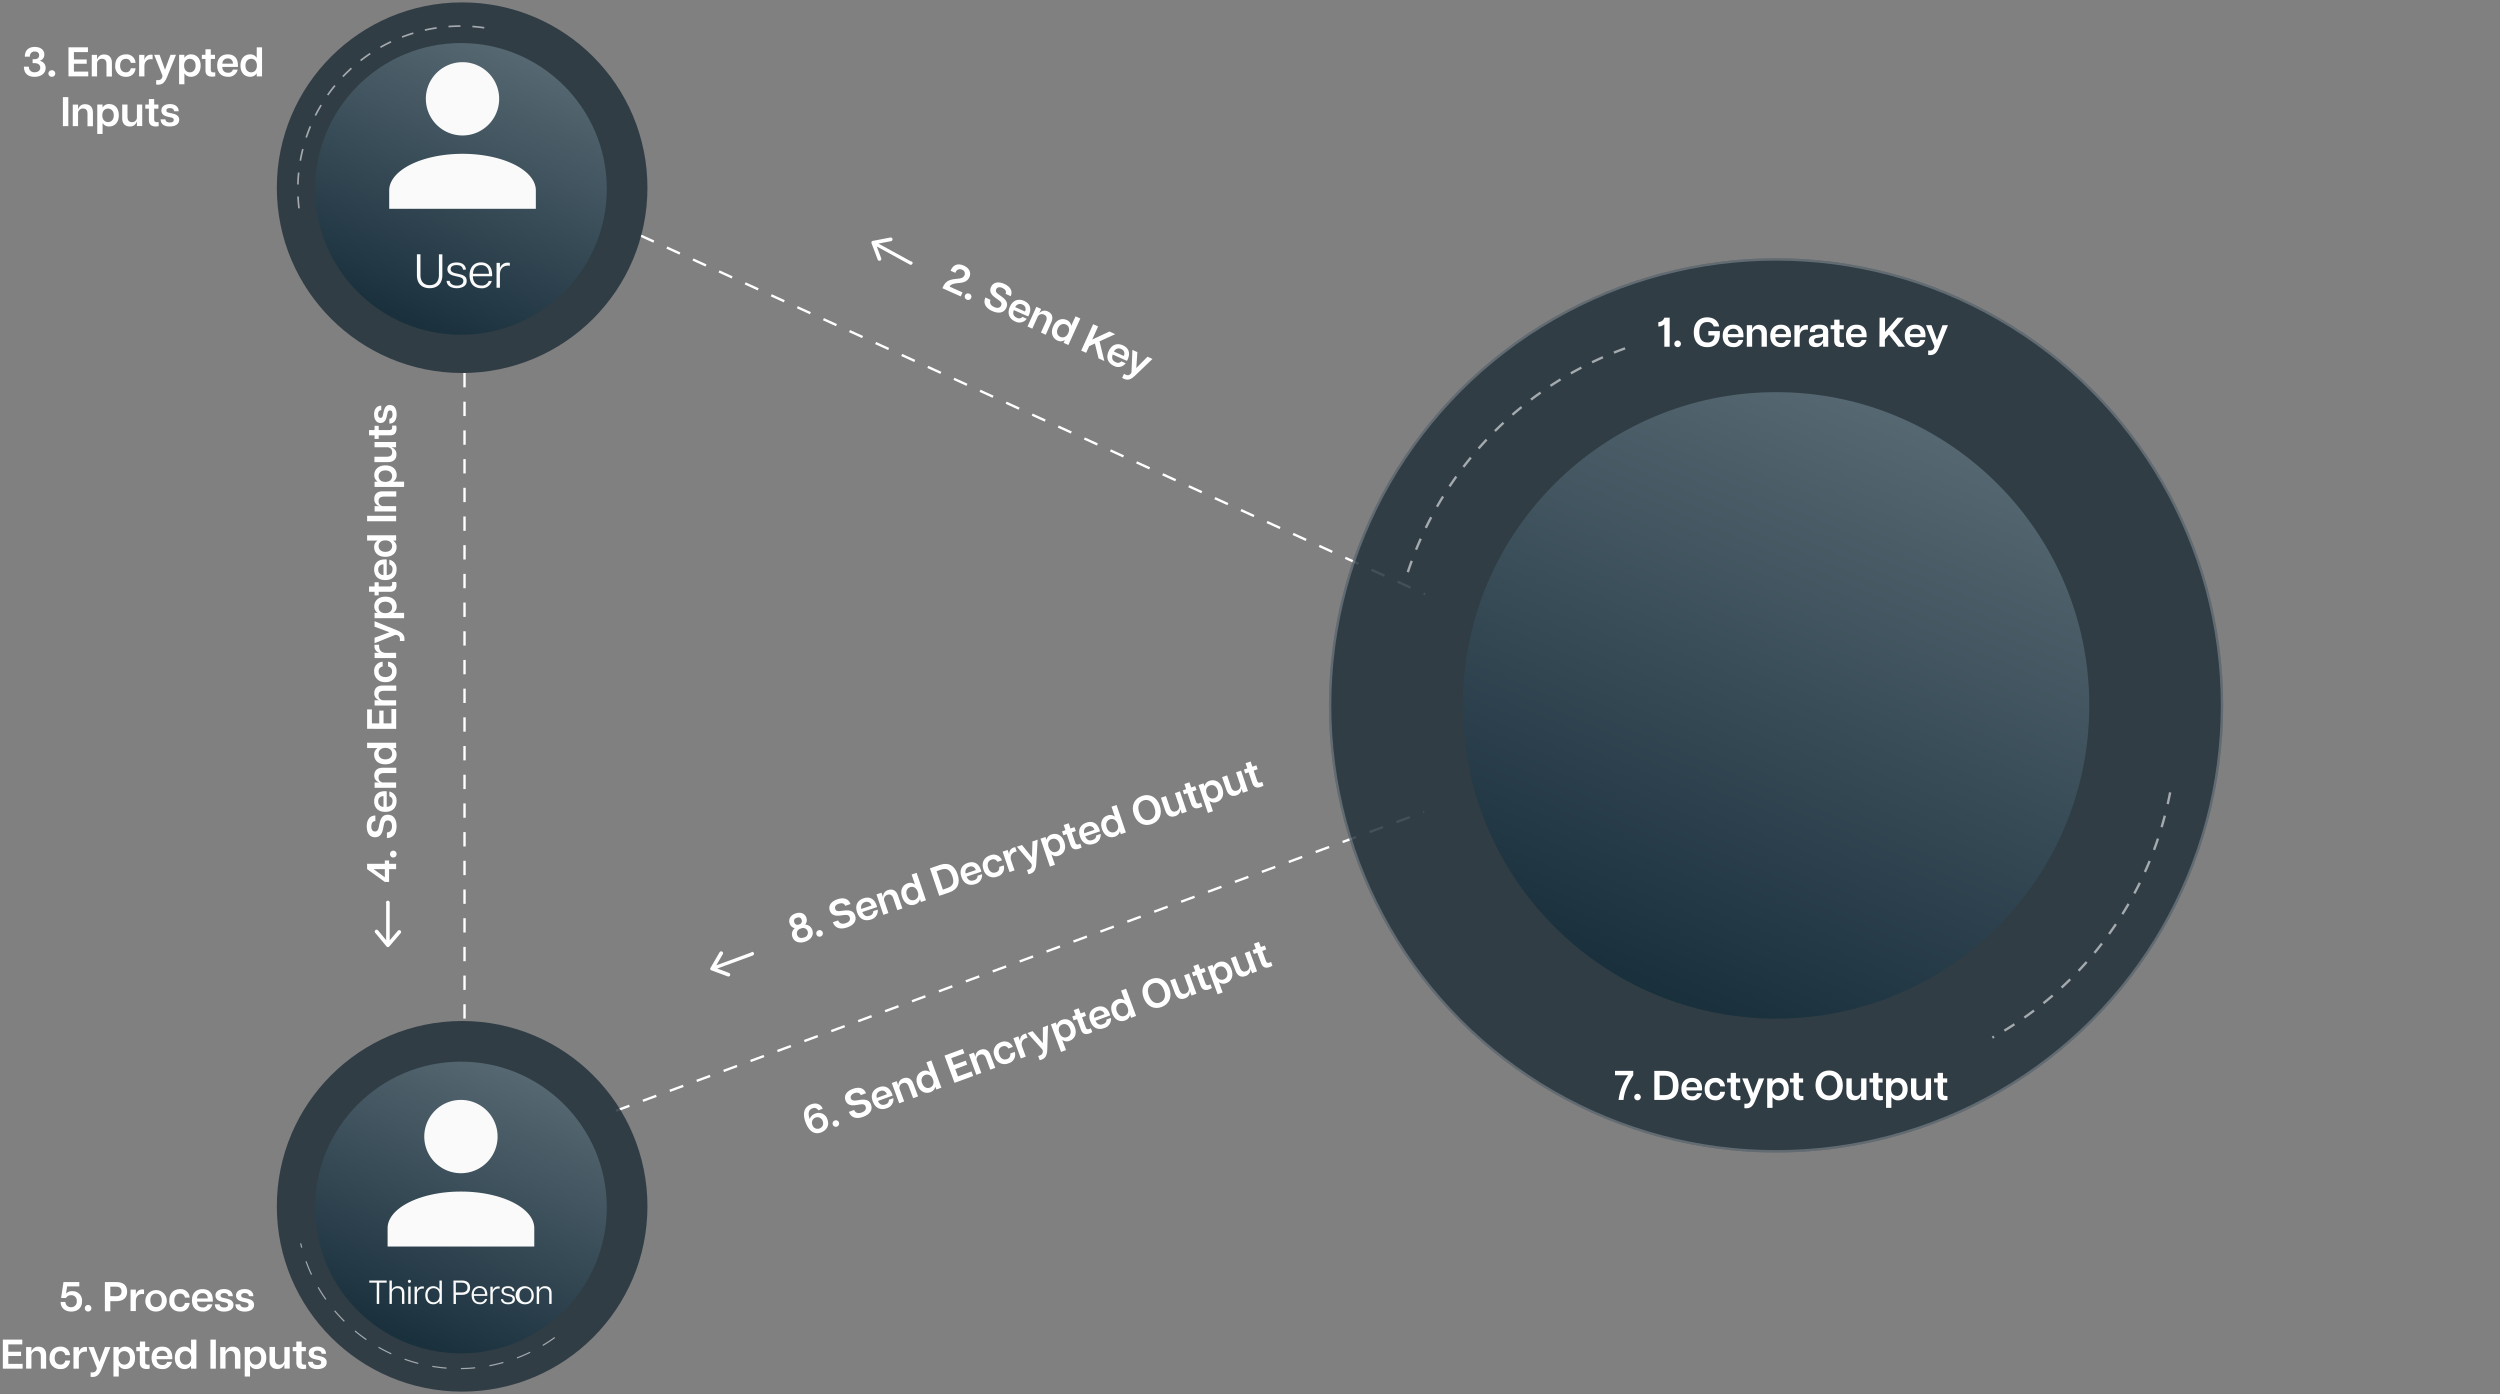 <svg id="Слой_1" data-name="Слой 1" xmlns="http://www.w3.org/2000/svg" xmlns:xlink="http://www.w3.org/1999/xlink" width="1045.54" height="583" viewBox="0 0 1045.54 583">
  <rect x="0" y="0" width="1045.54" height="583" fill="#808080" stroke="none"/>
  <defs>
    <linearGradient id="Безымянный_градиент" data-name="Безымянный градиент" x1="683.57" y1="148.36" x2="1055.43" y2="1031.84" gradientTransform="matrix(1, 0, 0, -1, 0, 584)" gradientUnits="userSpaceOnUse">
      <stop offset="0" stop-color="#142b38"/>
      <stop offset="1" stop-color="#f2f7f9"/>
    </linearGradient>
    <linearGradient id="Безымянный_градиент_3" data-name="Безымянный градиент 3" x1="165.21" y1="13.51" x2="338.36" y2="424.9" xlink:href="#Безымянный_градиент"/>
    <linearGradient id="Безымянный_градиент_2" data-name="Безымянный градиент 2" x1="165.21" y1="439.51" x2="338.36" y2="850.9" xlink:href="#Безымянный_градиент"/>
  </defs>
  <line id="lineMove3" x1="257.6" y1="464.53" x2="595.6" y2="339.53" fill="none" stroke="#fff" stroke-dasharray="6 6"/>
  <line id="lineMove2" x1="194.27" y1="156" x2="194.27" y2="430" fill="none" stroke="#fff" stroke-dasharray="6 6"/>
  <line id="lineMove1" x1="267.98" y1="98.55" x2="595.98" y2="248.54" fill="none" stroke="#fff" stroke-dasharray="6 6"/>
  <g id="step2">
    <g>
      <rect x="178.77" y="99.78" width="30.33" height="30.72" rx="15.17" fill="#22323b" fill-opacity="0.85"/>
      <rect x="179.27" y="100.28" width="29.33" height="29.72" rx="14.67" fill="none" stroke="#fff" stroke-opacity="0.24"/>
    </g>
    <path d="M193.93,123.5l-3.68-2a6.66,6.66,0,0,1-2.55-2.42,6.59,6.59,0,0,1-.93-3.38V108a1.23,1.23,0,0,1,.35-.85,1.21,1.21,0,0,1,.84-.35h11.95a1.21,1.21,0,0,1,.84.35,1.23,1.23,0,0,1,.35.85v7.76a6.59,6.59,0,0,1-.93,3.38,6.66,6.66,0,0,1-2.55,2.42ZM188,108v7.76a5.37,5.37,0,0,0,2.85,4.74l3.12,1.67,3.13-1.67a5.37,5.37,0,0,0,2.85-4.74V108Z" fill="#fafafa"/>
    <path d="M192.1,116,189.94,114l-1.17,1.12,3.33,3.19,6.67-6.38-1.18-1.13Z" fill="#fafafa"/>
  </g>
  <g id="step1">
    <g>
      <rect x="620" y="248.54" width="30.33" height="30.72" rx="15.17" fill="#22323b" fill-opacity="0.85"/>
      <rect x="620.5" y="249.04" width="29.33" height="29.72" rx="14.67" fill="none" stroke="#fff" stroke-opacity="0.24"/>
    </g>
    <path d="M635.17,272.26l-3.69-2a6.6,6.6,0,0,1-3.48-5.8v-7.76a1.21,1.21,0,0,1,1.2-1.2h11.94a1.21,1.21,0,0,1,1.19,1.2v7.76a6.56,6.56,0,0,1-3.47,5.8Zm-6-15.52v7.76a5.39,5.39,0,0,0,.76,2.77,5.32,5.32,0,0,0,2.08,2l3.13,1.67,3.12-1.67a5.37,5.37,0,0,0,2.85-4.74v-7.76Z" fill="#fafafa"/>
    <path d="M633.34,264.8l-2.16-2.06L630,263.86l3.34,3.2,6.66-6.39-1.17-1.13Z" fill="#fafafa"/>
  </g>
  <g id="step3">
    <g>
      <rect x="178.27" y="475.31" width="30.33" height="30.72" rx="15.17" fill="#22323b" fill-opacity="0.85"/>
      <rect x="178.77" y="475.81" width="29.33" height="29.72" rx="14.67" fill="none" stroke="#fff" stroke-opacity="0.24"/>
    </g>
    <path d="M193.44,499l-3.69-2a6.6,6.6,0,0,1-3.48-5.8V483.5a1.21,1.21,0,0,1,.35-.84,1.19,1.19,0,0,1,.85-.35h11.94a1.2,1.2,0,0,1,1.19,1.19v7.76a6.59,6.59,0,0,1-.93,3.38,6.52,6.52,0,0,1-2.55,2.42Zm-6-15.53v7.76a5.36,5.36,0,0,0,2.84,4.75l3.13,1.66,3.12-1.66a5.35,5.35,0,0,0,2.08-2,5.4,5.4,0,0,0,.77-2.77V483.5Z" fill="#fafafa"/>
    <path d="M191.6,491.57l-2.15-2.07-1.18,1.13,3.33,3.19,6.67-6.39-1.17-1.12Z" fill="#fafafa"/>
  </g>
  <g id="circle1">
    <g>
      <circle cx="742.77" cy="295" r="187" fill="#22323b" fill-opacity="0.85"/>
      <circle cx="742.77" cy="295" r="186.5" fill="none" stroke="#fff" stroke-opacity="0.24"/>
    </g>
    <g id="rotateLine2">
      <path d="M588.77,239.28A149.49,149.49,0,0,1,681.57,145" fill="none" stroke="#fff" stroke-opacity="0.56" stroke-dasharray="5 5"/>
      <circle cx="743.27" cy="295" r="186.5" fill="none"/>
    </g>
    <g id="rotateLine1">
      <path d="M907.59,331.38a149.47,149.47,0,0,1-74.36,102.56" fill="none" stroke="#fff" stroke-opacity="0.56" stroke-dasharray="5 5"/>
      <circle cx="743.27" cy="295" r="186.5" fill="none"/>
    </g>
    <circle cx="742.77" cy="295" r="131" fill="url(#Безымянный_градиент)"/>
  </g>
  <g id="circle3">
    <circle cx="193.27" cy="504.5" r="77.5" fill="#22323b" fill-opacity="0.85"/>
    <circle cx="192.77" cy="505" r="61" fill="url(#Безымянный_градиент_3)"/>
    <g id="rotateLine3">
      <path d="M232,559.38A68.1,68.1,0,0,1,125.74,520" fill="none" stroke="#fff" stroke-opacity="0.56" stroke-width="0.5" stroke-dasharray="6 6"/>
      <circle cx="193.27" cy="504.5" r="77.5" fill="none"/>
    </g>
    <path id="icon5" d="M192.77,460a15.33,15.33,0,1,1-10.84,4.49A15.29,15.29,0,0,1,192.77,460Zm0,38.33c16.94,0,30.67,6.87,30.67,15.34v7.66H162.1v-7.66C162.1,505.2,175.83,498.33,192.77,498.33Z" fill="#fafafa"/>
    <path d="M157.57,545.33v-8.89h-3.13v-.91h7.28v.91h-3.13v8.89Zm8.92-7.42c1.57,0,2.62.91,2.62,2.94v4.48h-1v-4.28c0-1.53-.66-2.28-2-2.28a2.1,2.1,0,0,0-2.23,2.28v4.28h-1v-9.8h1v3.88A2.59,2.59,0,0,1,166.49,537.91Zm4.74-1.38a.66.66,0,0,1-.65-.65.65.65,0,0,1,1.3,0A.66.66,0,0,1,171.23,536.53Zm-.5,8.8v-7.28h1v7.28Zm6-7.33a1.89,1.89,0,0,1,.55.07v.84a3,3,0,0,0-.52,0,2.29,2.29,0,0,0-2.38,2.55v3.92h-1v-7.28h1v1.61h0A2.27,2.27,0,0,1,176.71,538Zm7.06-2.47h1v9.8h-1V544.1a3,3,0,0,1-2.64,1.37c-1.76,0-3.29-1.26-3.29-3.78s1.53-3.78,3.29-3.78a3,3,0,0,1,2.64,1.37Zm-2.47,9.1c1.33,0,2.52-1,2.52-2.94s-1.19-2.94-2.52-2.94-2.5,1-2.5,2.94S180,544.63,181.3,544.63Zm8.32-9.1h3.53c2.23,0,3.42,1.11,3.42,3s-1.19,3-3.42,3h-2.49v3.83h-1Zm1,5h2.45c1.58,0,2.41-.71,2.41-2s-.83-2.09-2.41-2.09h-2.45Zm13.15.91a2.39,2.39,0,0,1,0,.51h-5.59c.07,1.79,1,2.7,2.52,2.7a2,2,0,0,0,2.1-1.35h.91a2.89,2.89,0,0,1-3.05,2.15c-2.08,0-3.44-1.31-3.44-3.77s1.48-3.81,3.37-3.81S203.81,539.17,203.81,541.48Zm-5.61-.22h4.66c0-1.64-.88-2.55-2.28-2.55A2.33,2.33,0,0,0,198.2,541.26ZM208.43,538a1.89,1.89,0,0,1,.55.07v.84a3,3,0,0,0-.52,0,2.29,2.29,0,0,0-2.38,2.55v3.92h-1v-7.28h1v1.61h0A2.27,2.27,0,0,1,208.43,538Zm4.07,7.47c-1.69,0-2.91-.74-3-2.15h.91c.13.95,1,1.37,2.09,1.37s1.89-.45,1.89-1.36c0-.71-.42-1-1.36-1.2l-1.37-.33c-1.28-.32-1.91-.93-1.91-1.9,0-1.24,1-2,2.68-2s2.64.72,2.74,2.12h-.84c-.17-.95-.83-1.33-1.89-1.33s-1.74.43-1.74,1.17c0,.58.4,1,1.29,1.18l1.36.31c1.36.33,2,.82,2,2a1.77,1.77,0,0,1-.84,1.62A3.81,3.81,0,0,1,212.5,545.47Zm7.25,0a3.79,3.79,0,1,1,3.47-3.78A3.45,3.45,0,0,1,219.75,545.47Zm0-.84c1.34,0,2.52-1,2.52-2.94s-1.18-2.94-2.52-2.94-2.52,1-2.52,2.94S218.38,544.63,219.75,544.63Zm8.32-6.72c1.57,0,2.62.91,2.62,2.94v4.48h-1v-4.28c0-1.53-.65-2.28-2-2.28a2.1,2.1,0,0,0-2.22,2.28v4.28h-1v-7.28h1v1.36A2.59,2.59,0,0,1,228.07,537.91Z" fill="#fafafa"/>
  </g>
  <g id="circle2">
    <circle cx="193.27" cy="78.5" r="77.5" fill="#22323b" fill-opacity="0.85"/>
    <circle cx="192.77" cy="79" r="61" fill="url(#Безымянный_градиент_2)"/>
    <path id="icon4" d="M193.44,26a15.33,15.33,0,1,1-10.85,4.49A15.37,15.37,0,0,1,193.44,26Zm0,38.33c16.94,0,30.66,6.86,30.66,15.34v7.66H162.77V79.67C162.77,71.19,176.49,64.33,193.44,64.33Z" fill="#fafafa"/>
    <path d="M179.7,120.53c-3.34,0-5.34-2-5.34-5.48v-8.72h1.48V115c0,2.72,1.4,4.26,3.86,4.26s3.86-1.54,3.86-4.26v-8.64H185v8.72C185,118.51,183,120.53,179.7,120.53Zm11.33,0c-2.42,0-4.16-1.06-4.26-3.08h1.3c.18,1.36,1.44,2,3,2s2.7-.64,2.7-1.94c0-1-.6-1.38-1.94-1.72l-2-.46c-1.82-.46-2.72-1.34-2.72-2.72,0-1.78,1.5-2.84,3.82-2.84s3.78,1,3.92,3h-1.2c-.24-1.36-1.18-1.9-2.7-1.9s-2.48.62-2.48,1.68c0,.82.56,1.36,1.84,1.68l1.94.44c1.94.48,2.92,1.18,2.92,2.8a2.53,2.53,0,0,1-1.2,2.32A5.47,5.47,0,0,1,191,120.53Zm14.79-5.7a3.45,3.45,0,0,1-.06.72h-8c.1,2.56,1.36,3.86,3.6,3.86a2.85,2.85,0,0,0,3-1.92h1.3a4.14,4.14,0,0,1-4.36,3.06c-3,0-4.92-1.86-4.92-5.38,0-3.68,2.12-5.44,4.82-5.44S205.82,111.53,205.82,114.83Zm-8-.32h6.66c0-2.34-1.26-3.64-3.26-3.64S197.9,112.13,197.8,114.51Zm14.62-4.66a2.54,2.54,0,0,1,.78.1v1.2a4.44,4.44,0,0,0-.74-.06c-2.14,0-3.4,1.42-3.4,3.64v5.6h-1.42v-10.4h1.42v2.3h0A3.25,3.25,0,0,1,212.42,109.85Z" fill="#fafafa"/>
    <g id="rotateLine4">
      <path d="M125.05,87.14a68.15,68.15,0,0,1,78.69-75.33" fill="none" stroke="#fff" stroke-opacity="0.56" stroke-width="0.7" stroke-dasharray="5 5"/>
      <circle cx="192.77" cy="79" r="78" fill="none"/>
    </g>
  </g>
  <g>
    <g>
      <path d="M10,27.88h2.08a2.19,2.19,0,0,0,2.41,2.34c1.2,0,2.34-.59,2.34-1.93,0-1.11-.78-1.89-2.53-1.89h-.66V24.77h.55c1.86,0,2.19-.94,2.19-1.63,0-1.08-.83-1.6-1.87-1.6a1.91,1.91,0,0,0-2,2.15H10.39c0-2.58,1.48-4.06,4.15-4.06,2.48,0,4,1.29,4,3.15a2.65,2.65,0,0,1-2,2.67,2.91,2.91,0,0,1,2.55,3c0,2.14-1.81,3.68-4.69,3.68C11.37,32.11,10,30.39,10,27.88Z" fill="#fff"/>
      <path d="M20.25,30.76a1.36,1.36,0,0,1,1.37-1.38,1.37,1.37,0,1,1,0,2.73A1.36,1.36,0,0,1,20.25,30.76Z" fill="#fff"/>
      <path d="M28.64,19.79h8.14v2H30.91v3.08h5.35v1.79H30.91v3.28h6v2H28.64Z" fill="#fff"/>
      <path d="M42.69,24.58a2,2,0,0,0-2.1,2.2v5.16H38.37v-9h2.22v1.86h.07a2.85,2.85,0,0,1,3-2c1.77,0,3.14,1.08,3.14,3.52v5.68H44.53V26.78C44.53,25.31,43.89,24.58,42.69,24.58Z" fill="#fff"/>
      <path d="M48.19,27.44c0-3.33,2.24-4.7,4.49-4.7a3.72,3.72,0,0,1,4,3.56h-2a1.89,1.89,0,0,0-2.05-1.69c-1.54,0-2.39,1.13-2.39,2.83s.85,2.8,2.39,2.8a1.9,1.9,0,0,0,2.05-1.7h2a3.72,3.72,0,0,1-4,3.57A4.27,4.27,0,0,1,48.19,27.44Z" fill="#fff"/>
      <path d="M60.4,31.94H58.18v-9H60.4v2.16h.05a2.67,2.67,0,0,1,2.67-2.23,2.54,2.54,0,0,1,.7.09V24.8a5.91,5.91,0,0,0-.7-.05c-1.49,0-2.72.87-2.72,3Z" fill="#fff"/>
      <path d="M67.79,32.44a1.38,1.38,0,0,0,0-1.22l-3.33-8.31h2.27L69,29.16l2.32-6.25h2.29l-3.74,9.27c-1.06,2.6-2.19,3.45-4.55,3.19V33.48C67,33.71,67.53,33.08,67.79,32.44Z" fill="#fff"/>
      <path d="M74.9,22.91h2.22v1.3a3.07,3.07,0,0,1,2.79-1.47c2,0,4,1.39,4,4.68s-2,4.69-4,4.69a3.06,3.06,0,0,1-2.79-1.48v4.6H74.9Zm4.49,7.34c1.25,0,2.41-.88,2.41-2.83s-1.16-2.82-2.41-2.82S77,25.48,77,27.42,78.18,30.25,79.39,30.25Z" fill="#fff"/>
      <path d="M85.93,29.4V24.65H84.42V22.91h1.51v-2.3h2.22v2.3h1.77v1.74H88.15v4.41c0,.78.25,1.21,1.18,1.21a6.48,6.48,0,0,0,.7,0V31.9a5.18,5.18,0,0,1-1.29.16C87,32.06,85.93,31.31,85.93,29.4Z" fill="#fff"/>
      <path d="M90.84,27.41c0-3.33,2.07-4.67,4.42-4.67S99.5,24,99.5,27.32a3.94,3.94,0,0,1,0,.68H92.94c.14,1.68,1,2.41,2.41,2.41a1.86,1.86,0,0,0,2.05-1.3h2a3.83,3.83,0,0,1-4.08,3C93,32.11,90.84,30.77,90.84,27.41Zm6.56-.77a2,2,0,0,0-2.17-2.2A2.14,2.14,0,0,0,93,26.64Z" fill="#fff"/>
      <path d="M100.57,27.42c0-3.29,2-4.68,4-4.68a3.09,3.09,0,0,1,2.8,1.47V19.79h2.22V31.94h-2.22V30.63a3.07,3.07,0,0,1-2.8,1.48C102.6,32.11,100.57,30.72,100.57,27.42Zm4.49,2.83c1.22,0,2.38-.88,2.38-2.83s-1.16-2.82-2.38-2.82-2.41.88-2.41,2.82S103.81,30.25,105.06,30.25Z" fill="#fff"/>
      <path d="M26.3,40.61h2.27V52.75H26.3Z" fill="#fff"/>
      <path d="M34.75,45.39a2,2,0,0,0-2.1,2.21v5.15H30.43v-9h2.22v1.85h.07a2.84,2.84,0,0,1,3-2c1.77,0,3.14,1.08,3.14,3.53v5.67H36.59V47.6C36.59,46.12,36,45.39,34.75,45.39Z" fill="#fff"/>
      <path d="M40.68,43.73H42.9V45a3,3,0,0,1,2.79-1.48c2,0,4,1.39,4,4.69s-2,4.68-4,4.68a3,3,0,0,1-2.79-1.47v4.6H40.68Zm4.49,7.34c1.25,0,2.41-.89,2.41-2.83s-1.16-2.83-2.41-2.83-2.38.89-2.38,2.83S44,51.07,45.17,51.07Z" fill="#fff"/>
      <path d="M55.16,51.08a2,2,0,0,0,2.1-2.2V43.73h2.22v9H57.26V50.89h-.07a2.84,2.84,0,0,1-2.95,2c-1.77,0-3.14-1.07-3.14-3.52V43.73h2.22v5.15C53.32,50.36,54,51.08,55.16,51.08Z" fill="#fff"/>
      <path d="M62.26,50.22V45.46H60.75V43.73h1.51V41.42h2.22v2.31h1.77v1.73H64.48v4.41c0,.78.24,1.21,1.18,1.21a6.41,6.41,0,0,0,.69,0v1.66a4.67,4.67,0,0,1-1.28.16C63.37,52.87,62.26,52.12,62.26,50.22Z" fill="#fff"/>
      <path d="M67.16,49.9h2c.12,1,.85,1.34,1.89,1.34s1.63-.33,1.63-1.09c0-.56-.36-.84-1-1l-1.67-.37c-1.82-.41-2.53-1.37-2.53-2.58,0-1.7,1.45-2.68,3.62-2.68s3.59,1.1,3.63,3H72.82c-.14-1-.8-1.32-1.77-1.32s-1.49.33-1.49.95.36.85,1.09,1l1.72.38c1.42.33,2.58,1,2.58,2.54,0,2-1.84,2.82-4,2.82C68.69,52.92,67.18,51.93,67.16,49.9Z" fill="#fff"/>
    </g>
    <g>
      <path d="M693.54,136.53v-1.82a2.66,2.66,0,0,0,2.51-1.85h2.23V145h-2.23v-9.39A3.43,3.43,0,0,1,693.54,136.53Z" fill="#fff"/>
      <path d="M700.23,143.82a1.38,1.38,0,1,1,1.37,1.35A1.37,1.37,0,0,1,700.23,143.82Z" fill="#fff"/>
      <path d="M708.37,139c0-4,2.22-6.28,5.59-6.28,2.48,0,4.59,1.21,5,3.8h-2.27a2.54,2.54,0,0,0-2.72-1.82c-2.3,0-3.3,1.71-3.3,4.23s1,4.29,3.33,4.29a2.7,2.7,0,0,0,3-2.92h-2.54v-1.84h4.81v1.15c0,3.67-2,5.58-5.24,5.58C710.42,145.17,708.37,142.88,708.37,139Z" fill="#fff"/>
      <path d="M720.47,140.47c0-3.33,2.07-4.67,4.43-4.67s4.23,1.29,4.23,4.58a3.08,3.08,0,0,1,0,.68h-6.51c.14,1.68,1,2.41,2.42,2.41a1.85,1.85,0,0,0,2-1.3h2a3.82,3.82,0,0,1-4.08,3C722.59,145.17,720.47,143.84,720.47,140.47Zm6.56-.76a2,2,0,0,0-2.17-2.21,2.15,2.15,0,0,0-2.27,2.21Z" fill="#fff"/>
      <path d="M734.87,137.64a2,2,0,0,0-2.1,2.21V145h-2.22v-9h2.22v1.85h.07a2.85,2.85,0,0,1,2.95-2c1.77,0,3.14,1.08,3.14,3.53V145h-2.22v-5.15C736.71,138.37,736.07,137.64,734.87,137.64Z" fill="#fff"/>
      <path d="M740.37,140.47c0-3.33,2.06-4.67,4.42-4.67s4.24,1.29,4.24,4.58a3,3,0,0,1-.06.68h-6.5c.14,1.68,1,2.41,2.41,2.41a1.85,1.85,0,0,0,2-1.3h2a3.83,3.83,0,0,1-4.08,3C742.49,145.17,740.37,143.84,740.37,140.47Zm6.56-.76a2,2,0,0,0-2.17-2.21,2.14,2.14,0,0,0-2.27,2.21Z" fill="#fff"/>
      <path d="M752.67,145h-2.22v-9h2.22v2.15h.05a2.66,2.66,0,0,1,2.67-2.22,2.59,2.59,0,0,1,.7.09v1.87a4.35,4.35,0,0,0-.7-.05c-1.49,0-2.72.86-2.72,3Z" fill="#fff"/>
      <path d="M756.47,142.64c0-1.87,1.47-2.41,3.12-2.64l1.68-.22c.89-.12,1.15-.28,1.15-.75v-.19c0-1.09-.66-1.42-1.63-1.42s-1.76.33-1.76,1.32v.17l-2.08,0v-.4c0-1.75,1.2-2.73,3.89-2.73s3.76,1,3.76,2.95V145h-2.13v-1.61h-.09a3.07,3.07,0,0,1-3,1.78C757.84,145.17,756.47,144.45,756.47,142.64Zm3.62.92a2.15,2.15,0,0,0,2.33-1.68v-1.15c-.12.21-.56.31-1.06.38l-1.44.23c-.94.14-1.23.57-1.23,1.11C758.69,143.14,759.15,143.56,760.09,143.56Z" fill="#fff"/>
      <path d="M767.1,142.47v-4.76h-1.51V136h1.51v-2.31h2.22V136h1.77v1.73h-1.77v4.41c0,.78.24,1.21,1.18,1.21a6.32,6.32,0,0,0,.69,0V145a4.62,4.62,0,0,1-1.28.16C768.21,145.12,767.1,144.38,767.1,142.47Z" fill="#fff"/>
      <path d="M772,140.47c0-3.33,2.06-4.67,4.42-4.67s4.23,1.29,4.23,4.58a3.08,3.08,0,0,1,0,.68h-6.5c.14,1.68,1,2.41,2.41,2.41a1.84,1.84,0,0,0,2-1.3h2a3.81,3.81,0,0,1-4.07,3C774.12,145.17,772,143.84,772,140.47Zm6.55-.76a2,2,0,0,0-2.16-2.21,2.16,2.16,0,0,0-2.28,2.21Z" fill="#fff"/>
      <path d="M786.07,132.86h2.28v6l5.17-6h2.69l-4.74,5.46,5.2,6.68H794l-4-5.07-1.71,2V145h-2.28Z" fill="#fff"/>
      <path d="M796.62,140.47c0-3.33,2.06-4.67,4.42-4.67s4.24,1.29,4.24,4.58a3,3,0,0,1-.06.68h-6.5c.14,1.68,1,2.41,2.41,2.41a1.85,1.85,0,0,0,2-1.3h2a3.83,3.83,0,0,1-4.08,3C798.74,145.17,796.62,143.84,796.62,140.47Zm6.56-.76A2,2,0,0,0,801,137.5a2.14,2.14,0,0,0-2.27,2.21Z" fill="#fff"/>
      <path d="M808.81,145.5a1.3,1.3,0,0,0,0-1.21L805.48,136h2.28l2.3,6.24,2.33-6.24h2.29l-3.75,9.26c-1.06,2.61-2.18,3.46-4.54,3.2v-1.9C808.05,146.77,808.55,146.15,808.81,145.5Z" fill="#fff"/>
    </g>
    <g>
      <path d="M680.93,449.68h-5.51v-1.82h7.63v1.82c-2.2,3.35-3.76,6.71-4.06,10.32h-2.08A22.67,22.67,0,0,1,680.93,449.68Z" fill="#fff"/>
      <path d="M683.47,458.82a1.36,1.36,0,0,1,1.37-1.37,1.36,1.36,0,1,1,0,2.72A1.35,1.35,0,0,1,683.47,458.82Z" fill="#fff"/>
      <path d="M691.86,447.86h4.41c3.8,0,5.74,2.18,5.74,6.07s-1.94,6.07-5.74,6.07h-4.41ZM696,458c2.66,0,3.64-1.24,3.64-4.07s-1-4.08-3.64-4.08h-1.91V458Z" fill="#fff"/>
      <path d="M703.19,455.47c0-3.33,2.06-4.67,4.42-4.67s4.23,1.29,4.23,4.58a3.08,3.08,0,0,1-.05.68h-6.5c.13,1.68,1,2.41,2.41,2.41a1.85,1.85,0,0,0,2-1.3h2a3.82,3.82,0,0,1-4.08,3C705.3,460.17,703.19,458.84,703.19,455.47Zm6.55-.76a2,2,0,0,0-2.16-2.21,2.15,2.15,0,0,0-2.28,2.21Z" fill="#fff"/>
      <path d="M712.92,455.51c0-3.33,2.23-4.71,4.49-4.71a3.73,3.73,0,0,1,4,3.56h-2a1.89,1.89,0,0,0-2.05-1.68c-1.54,0-2.39,1.13-2.39,2.83s.85,2.79,2.39,2.79a1.9,1.9,0,0,0,2.05-1.7h2a3.71,3.71,0,0,1-4,3.57C715.15,460.17,712.92,458.84,712.92,455.51Z" fill="#fff"/>
      <path d="M723.81,457.47v-4.76H722.3V451h1.51v-2.31H726V451h1.77v1.73H726v4.41c0,.78.24,1.21,1.18,1.21a6.32,6.32,0,0,0,.69,0V460a4.62,4.62,0,0,1-1.28.16C724.92,460.12,723.81,459.38,723.81,457.47Z" fill="#fff"/>
      <path d="M732,460.5a1.36,1.36,0,0,0,0-1.21L728.63,451h2.27l2.31,6.24,2.33-6.24h2.29l-3.75,9.26c-1.06,2.61-2.19,3.46-4.55,3.2v-1.9C731.2,461.77,731.7,461.15,732,460.5Z" fill="#fff"/>
      <path d="M739.07,451h2.22v1.3a3.07,3.07,0,0,1,2.8-1.48c1.94,0,4,1.39,4,4.69s-2,4.68-4,4.68a3.07,3.07,0,0,1-2.8-1.47v4.6h-2.22Zm4.5,7.34c1.24,0,2.41-.89,2.41-2.83s-1.17-2.83-2.41-2.83-2.38.89-2.38,2.83S742.35,458.32,743.57,458.32Z" fill="#fff"/>
      <path d="M750.1,457.47v-4.76h-1.51V451h1.51v-2.31h2.22V451h1.77v1.73h-1.77v4.41c0,.78.25,1.21,1.18,1.21a6.48,6.48,0,0,0,.7,0V460a4.7,4.7,0,0,1-1.29.16C751.21,460.12,750.1,459.38,750.1,457.47Z" fill="#fff"/>
      <path d="M759.26,453.93c0-3.82,2.31-6.23,5.71-6.23s5.72,2.41,5.72,6.23-2.32,6.24-5.72,6.24S759.26,457.73,759.26,453.93ZM765,458.2c2.08,0,3.37-1.62,3.37-4.27s-1.29-4.25-3.37-4.25-3.37,1.58-3.37,4.25S762.89,458.2,765,458.2Z" fill="#fff"/>
      <path d="M776.26,458.33a2,2,0,0,0,2.1-2.2V451h2.22v9h-2.22v-1.86h-.07a2.84,2.84,0,0,1-2.95,2c-1.77,0-3.14-1.07-3.14-3.52V451h2.22v5.15C774.42,457.61,775.06,458.33,776.26,458.33Z" fill="#fff"/>
      <path d="M783.35,457.47v-4.76h-1.51V451h1.51v-2.31h2.23V451h1.76v1.73h-1.76v4.41c0,.78.24,1.21,1.18,1.21a6.41,6.41,0,0,0,.69,0V460a4.67,4.67,0,0,1-1.28.16C784.47,460.12,783.35,459.38,783.35,457.47Z" fill="#fff"/>
      <path d="M788.78,451H791v1.3a3.07,3.07,0,0,1,2.8-1.48c1.94,0,4,1.39,4,4.69s-2,4.68-4,4.68a3.07,3.07,0,0,1-2.8-1.47v4.6h-2.22Zm4.5,7.34c1.25,0,2.41-.89,2.41-2.83s-1.16-2.83-2.41-2.83-2.38.89-2.38,2.83S792.06,458.32,793.28,458.32Z" fill="#fff"/>
      <path d="M803.27,458.33a2,2,0,0,0,2.1-2.2V451h2.22v9h-2.22v-1.86h-.07a2.85,2.85,0,0,1-2.95,2c-1.77,0-3.14-1.07-3.14-3.52V451h2.22v5.15C801.43,457.61,802.07,458.33,803.27,458.33Z" fill="#fff"/>
      <path d="M810.36,457.47v-4.76h-1.51V451h1.51v-2.31h2.22V451h1.77v1.73h-1.77v4.41c0,.78.24,1.21,1.18,1.21a6.48,6.48,0,0,0,.7,0V460a4.75,4.75,0,0,1-1.29.16C811.47,460.12,810.36,459.38,810.36,457.47Z" fill="#fff"/>
    </g>
    <g>
      <path d="M1.19,560.24H9.33v2H3.47v3.09H8.81v1.78H3.47v3.28h6v2H1.19Z" fill="#fff"/>
      <path d="M15.24,565a2,2,0,0,0-2.1,2.21v5.15H10.92v-9h2.22v1.85h.07a2.86,2.86,0,0,1,2.95-2c1.77,0,3.14,1.08,3.14,3.53v5.67H17.08v-5.15C17.08,565.76,16.44,565,15.24,565Z" fill="#fff"/>
      <path d="M20.74,567.9c0-3.34,2.24-4.71,4.49-4.71a3.74,3.74,0,0,1,4.05,3.56h-2a1.88,1.88,0,0,0-2-1.68c-1.55,0-2.4,1.13-2.4,2.83s.85,2.79,2.4,2.79a1.88,1.88,0,0,0,2-1.7h2a3.72,3.72,0,0,1-4.05,3.57A4.27,4.27,0,0,1,20.74,567.9Z" fill="#fff"/>
      <path d="M33,572.39H30.73v-9H33v2.15h0a2.66,2.66,0,0,1,2.68-2.22,2.93,2.93,0,0,1,.69.08v1.88a4.31,4.31,0,0,0-.69,0c-1.5,0-2.73.86-2.73,3Z" fill="#fff"/>
      <path d="M40.34,572.89a1.36,1.36,0,0,0,0-1.21L37,563.37h2.27l2.31,6.24,2.33-6.24h2.29l-3.75,9.26c-1.06,2.6-2.19,3.45-4.55,3.19v-1.89C39.58,574.16,40.08,573.53,40.34,572.89Z" fill="#fff"/>
      <path d="M47.45,563.37h2.22v1.3a3.07,3.07,0,0,1,2.8-1.48c1.94,0,4,1.39,4,4.69s-2,4.68-4,4.68a3.07,3.07,0,0,1-2.8-1.47v4.59H47.45Zm4.5,7.34c1.25,0,2.41-.89,2.41-2.83s-1.16-2.83-2.41-2.83-2.38.88-2.38,2.83S50.73,570.71,52,570.71Z" fill="#fff"/>
      <path d="M58.48,569.86V565.1H57v-1.73h1.51v-2.31H60.7v2.31h1.77v1.73H60.7v4.41c0,.78.25,1.21,1.18,1.21a6.48,6.48,0,0,0,.7,0v1.66a4.7,4.7,0,0,1-1.29.16C59.59,572.51,58.48,571.76,58.48,569.86Z" fill="#fff"/>
      <path d="M63.39,567.86c0-3.33,2.07-4.67,4.43-4.67s4.23,1.29,4.23,4.58a3.86,3.86,0,0,1,0,.68H65.49c.14,1.68,1,2.41,2.41,2.41a1.85,1.85,0,0,0,2-1.3h2a3.83,3.83,0,0,1-4.08,3C65.51,572.56,63.39,571.23,63.39,567.86ZM70,567.1a2,2,0,0,0-2.17-2.21,2.15,2.15,0,0,0-2.27,2.21Z" fill="#fff"/>
      <path d="M73.12,567.88c0-3.3,2-4.69,4-4.69a3.06,3.06,0,0,1,2.79,1.48v-4.43h2.22v12.15H79.89v-1.3a3.05,3.05,0,0,1-2.79,1.47C75.15,572.56,73.12,571.17,73.12,567.88Zm4.5,2.83c1.21,0,2.37-.89,2.37-2.83s-1.16-2.83-2.37-2.83-2.42.88-2.42,2.83S76.37,570.71,77.62,570.71Z" fill="#fff"/>
      <path d="M88,560.24h2.27v12.15H88Z" fill="#fff"/>
      <path d="M96.42,565a2,2,0,0,0-2.1,2.21v5.15H92.1v-9h2.22v1.85h.07a2.84,2.84,0,0,1,3-2c1.77,0,3.14,1.08,3.14,3.53v5.67H98.26v-5.15C98.26,565.76,97.62,565,96.42,565Z" fill="#fff"/>
      <path d="M102.35,563.37h2.22v1.3a3,3,0,0,1,2.79-1.48c2,0,4,1.39,4,4.69s-2,4.68-4,4.68a3,3,0,0,1-2.79-1.47v4.59h-2.22Zm4.49,7.34c1.25,0,2.41-.89,2.41-2.83s-1.16-2.83-2.41-2.83-2.37.88-2.37,2.83S105.63,570.71,106.84,570.71Z" fill="#fff"/>
      <path d="M116.83,570.72a2,2,0,0,0,2.1-2.2v-5.15h2.22v9h-2.22v-1.86h-.07a2.84,2.84,0,0,1-3,2c-1.77,0-3.14-1.07-3.14-3.52v-5.67H115v5.15C115,570,115.64,570.72,116.83,570.72Z" fill="#fff"/>
      <path d="M123.93,569.86V565.1h-1.51v-1.73h1.51v-2.31h2.22v2.31h1.77v1.73h-1.77v4.41c0,.78.24,1.21,1.18,1.21a6.32,6.32,0,0,0,.69,0v1.66a4.62,4.62,0,0,1-1.28.16C125,572.51,123.93,571.76,123.93,569.86Z" fill="#fff"/>
      <path d="M128.83,569.54h2c.12,1,.85,1.34,1.89,1.34s1.63-.33,1.63-1.09c0-.56-.36-.84-1.05-1l-1.67-.36c-1.82-.42-2.53-1.37-2.53-2.58,0-1.7,1.45-2.68,3.62-2.68s3.59,1.1,3.63,3h-1.84c-.14-1-.8-1.32-1.77-1.32s-1.49.33-1.49,1,.36.85,1.09,1l1.72.38c1.42.33,2.58,1,2.58,2.53,0,2-1.83,2.83-4,2.83C130.36,572.56,128.85,571.57,128.83,569.54Z" fill="#fff"/>
    </g>
    <g>
      <path d="M25.36,544.5h2a2.21,2.21,0,0,0,2.35,2.19,2.28,2.28,0,0,0,2.39-2.52,2.24,2.24,0,0,0-2.36-2.49,2.33,2.33,0,0,0-2.13,1.16H25.55l1-6.66h6.62V538h-5.1l-.45,3a3.39,3.39,0,0,1,2.69-1,3.87,3.87,0,0,1,4,4.19c0,2.76-1.82,4.33-4.54,4.33S25.34,546.81,25.36,544.5Z" fill="#fff"/>
      <path d="M35.47,547.14a1.38,1.38,0,1,1,1.37,1.36A1.37,1.37,0,0,1,35.47,547.14Z" fill="#fff"/>
      <path d="M43.87,536.18h4.77c3.12,0,4.54,1.61,4.54,4s-1.42,4-4.54,4h-2.5v4.21H43.87Zm4.68,5.93c1.56,0,2.27-.75,2.27-2s-.71-2-2.27-2H46.14v3.94Z" fill="#fff"/>
      <path d="M56.82,548.32H54.6v-9h2.22v2.15h.06a2.65,2.65,0,0,1,2.67-2.22,2.47,2.47,0,0,1,.69.09v1.87a5.89,5.89,0,0,0-.69-.05c-1.49,0-2.73.87-2.73,3Z" fill="#fff"/>
      <path d="M60.8,543.81a4.48,4.48,0,1,1,4.47,4.69A4.3,4.3,0,0,1,60.8,543.81Zm4.47,2.83c1.3,0,2.38-.87,2.38-2.83S66.57,541,65.27,541s-2.39.87-2.39,2.83S64,546.64,65.27,546.64Z" fill="#fff"/>
      <path d="M70.82,543.83c0-3.33,2.24-4.7,4.49-4.7a3.73,3.73,0,0,1,4,3.55h-2a1.88,1.88,0,0,0-2-1.68c-1.55,0-2.4,1.13-2.4,2.83s.85,2.79,2.4,2.79a1.88,1.88,0,0,0,2-1.7h2a3.73,3.73,0,0,1-4,3.58A4.27,4.27,0,0,1,70.82,543.83Z" fill="#fff"/>
      <path d="M80.29,543.79c0-3.33,2.07-4.66,4.43-4.66S89,540.41,89,543.71a3.81,3.81,0,0,1,0,.67H82.39c.14,1.69,1,2.41,2.41,2.41a1.85,1.85,0,0,0,2-1.3h2a3.84,3.84,0,0,1-4.08,3C82.41,548.5,80.29,547.16,80.29,543.79Zm6.56-.76a2,2,0,0,0-2.17-2.2,2.13,2.13,0,0,0-2.27,2.2Z" fill="#fff"/>
      <path d="M89.85,545.48h2c.12.95.85,1.33,1.89,1.33s1.63-.33,1.63-1.09c0-.56-.37-.83-1.06-1l-1.67-.37c-1.82-.41-2.53-1.37-2.53-2.58,0-1.7,1.46-2.67,3.63-2.67s3.59,1.09,3.62,3H95.5c-.13-1-.79-1.32-1.76-1.32s-1.5.33-1.5,1,.37.85,1.1,1l1.71.38c1.43.33,2.59,1,2.59,2.54,0,2-1.84,2.83-4,2.83C91.38,548.5,89.87,547.51,89.85,545.48Z" fill="#fff"/>
      <path d="M98.45,545.48h2c.12.95.85,1.33,1.89,1.33s1.63-.33,1.63-1.09c0-.56-.36-.83-1.06-1l-1.66-.37c-1.82-.41-2.54-1.37-2.54-2.58,0-1.7,1.46-2.67,3.63-2.67s3.59,1.09,3.63,3h-1.84c-.14-1-.8-1.32-1.77-1.32s-1.49.33-1.49,1,.36.85,1.09,1l1.72.38c1.42.33,2.58,1,2.58,2.54,0,2-1.84,2.83-3.95,2.83C100,548.5,98.47,547.51,98.45,545.48Z" fill="#fff"/>
    </g>
    <g>
      <path d="M399.43,116.69c1.93-.22,3.3-.23,3.89-1.5a1.69,1.69,0,0,0-1-2.39,1.87,1.87,0,0,0-2.66,1.09l-.1.22-2-.88.14-.32c.89-2,2.76-3,5.37-1.82,2.44,1.09,3.16,3,2.32,4.88-1,2.1-3,2.26-4.75,2.43-2,.22-3.05.57-3.44,1.42l0,.08,5.34,2.41-.75,1.67-7.66-3.44.23-.51C395.24,118.06,396.49,117,399.43,116.69Z" fill="#fff"/>
      <path d="M403.59,123.51a1.36,1.36,0,0,1,1.81-.69,1.36,1.36,0,1,1-1.11,2.48A1.35,1.35,0,0,1,403.59,123.51Z" fill="#fff"/>
      <path d="M412.11,124.41l2.13,1c-.42,1.1-.14,2.25,1.52,3,1.41.64,2.46.38,2.91-.61s0-1.58-1.05-2.3l-1.38-1c-1.65-1.16-2.63-2.61-1.79-4.48.92-2,3.05-2.43,5.58-1.29s3.63,3,2.67,5.15l-2.14-1c.46-1-.09-1.9-1.36-2.47s-2.23-.21-2.57.55-.14,1.33.86,2.06l1.3.93c2.25,1.6,2.86,3,2.08,4.76-1,2.28-3.37,2.51-5.91,1.38C412.13,128.83,411.07,126.72,412.11,124.41Z" fill="#fff"/>
      <path d="M422.36,128.28c1.37-3,3.8-3.41,5.95-2.44s3.34,2.9,2,5.91a3.41,3.41,0,0,1-.33.6L424,129.68c-.57,1.59-.09,2.6,1.21,3.19a1.86,1.86,0,0,0,2.4-.35l1.8.81a3.83,3.83,0,0,1-4.95,1.07C422.37,133.44,421,131.35,422.36,128.28Zm6.3,2a2,2,0,0,0-1.07-2.9,2.15,2.15,0,0,0-3,1.08Z" fill="#fff"/>
      <path d="M436.66,131.6a2,2,0,0,0-2.82,1.16l-2.12,4.69-2-.91,3.7-8.23,2,.92-.76,1.69.07,0a2.83,2.83,0,0,1,3.52-.64c1.61.72,2.42,2.27,1.42,4.5L437.34,140l-2-.91,2.12-4.7C438,133,437.75,132.1,436.66,131.6Z" fill="#fff"/>
      <path d="M440.5,136.46c1.35-3,3.77-3.44,5.55-2.65A3.06,3.06,0,0,1,448,136.3l1.81-4,2,.91-5,11.08-2-.91.54-1.19a3.06,3.06,0,0,1-3.16.2C440.43,141.56,439.15,139.46,440.5,136.46Zm2.94,4.42c1.11.5,2.53.17,3.33-1.61s.1-3.05-1-3.55-2.56-.18-3.36,1.59S442.3,140.37,443.44,140.88Z" fill="#fff"/>
      <path d="M457.17,135.58l2.08.94L456.78,142l7.18-3.35,2.45,1.1-6.56,3,2,8.23-2.41-1.08-1.54-6.25-2.39,1.11-1.26,2.8-2.07-.93Z" fill="#fff"/>
      <path d="M463.67,146.86c1.36-3,3.8-3.41,5.95-2.44s3.33,2.9,2,5.91a3.26,3.26,0,0,1-.33.59l-5.93-2.66c-.56,1.59-.09,2.6,1.21,3.18a1.85,1.85,0,0,0,2.4-.34l1.8.81A3.81,3.81,0,0,1,465.8,153C463.67,152,462.29,149.93,463.67,146.86Zm6.29,2a2,2,0,0,0-1.07-2.9,2.15,2.15,0,0,0-3,1.08Z" fill="#fff"/>
      <path d="M472.72,156.45a1.36,1.36,0,0,0,.5-1.11l.37-9,2.08.94-.46,6.64,4.68-4.74,2.09.94-7.22,6.91c-2,1.94-3.41,2.25-5.45,1l.77-1.73C471.51,157.29,472.22,156.93,472.72,156.45Z" fill="#fff"/>
    </g>
    <g>
      <path d="M331.4,391.83a3.23,3.23,0,0,1,1-3.65,2.82,2.82,0,0,1-2.16-2c-.58-1.71.29-3.42,2.49-4.17s3.92.09,4.5,1.8a2.82,2.82,0,0,1-.51,2.86,3.26,3.26,0,0,1,3,2.3c.75,2.2-.65,4.07-3,4.86S332.14,394,331.4,391.83Zm2.85-5.24a1.41,1.41,0,0,0,1-1.94c-.28-.84-.93-1.19-2-.84s-1.35,1-1.07,1.87A1.41,1.41,0,0,0,334.25,386.59Zm1.87,5.5a2,2,0,1,0-1.26-3.71,2,2,0,0,0-1.5,2.6C333.72,392,334.69,392.58,336.12,392.09Z" fill="#fff"/>
      <path d="M341.46,390.83a1.38,1.38,0,1,1,1.74.84A1.36,1.36,0,0,1,341.46,390.83Z" fill="#fff"/>
      <path d="M348.31,385.68l2.21-.75c.45,1.1,1.44,1.75,3.16,1.16,1.47-.49,2.06-1.39,1.71-2.42s-1.1-1.13-2.33-1l-1.68.22c-2,.27-3.7-.12-4.36-2.06-.72-2.11.57-3.86,3.2-4.75s4.71-.26,5.47,2l-2.22.75c-.36-1.05-1.37-1.33-2.68-.88-1.46.49-1.77,1.37-1.51,2.15s.81,1.07,2,.93l1.58-.21c2.74-.36,4.16.27,4.77,2.06.8,2.37-.76,4.15-3.39,5C351.34,388.91,349.12,388.08,348.31,385.68Z" fill="#fff"/>
      <path d="M358.45,381.53c-1.07-3.16.46-5.09,2.69-5.84s4.42-.15,5.48,3a3.77,3.77,0,0,1,.17.66l-6.16,2.09c.67,1.55,1.71,2,3.06,1.51a1.86,1.86,0,0,0,1.52-1.89l1.87-.64a3.83,3.83,0,0,1-2.89,4.16C362,385.3,359.53,384.71,358.45,381.53Zm6-2.83a2,2,0,0,0-2.76-1.39,2.14,2.14,0,0,0-1.45,2.81Z" fill="#fff"/>
      <path d="M371.18,374.22A2,2,0,0,0,369.9,377l1.65,4.88-2.1.72-2.9-8.55,2.1-.71.6,1.76.07,0a2.84,2.84,0,0,1,2.14-2.87c1.67-.56,3.32,0,4.1,2.33l1.83,5.37-2.11.72-1.65-4.88C373.15,374.32,372.31,373.84,371.18,374.22Z" fill="#fff"/>
      <path d="M377.3,375.15c-1.06-3.12.41-5.09,2.25-5.71a3.05,3.05,0,0,1,3.12.49l-1.42-4.19,2.1-.71,3.91,11.5-2.11.71-.41-1.23a3.07,3.07,0,0,1-2.18,2.3C380.72,378.93,378.36,378.27,377.3,375.15Zm5.16,1.23c1.15-.39,2-1.6,1.34-3.44s-2-2.3-3.16-1.91-2,1.61-1.37,3.45S381.28,376.78,382.46,376.38Z" fill="#fff"/>
      <path d="M388.9,363.15l4.18-1.42c3.59-1.22,6.14.23,7.39,3.9s.11,6.38-3.49,7.6l-4.17,1.42Zm7.22,8.26c2.52-.85,3.05-2.35,2.14-5s-2.24-3.54-4.76-2.69l-1.8.62,2.62,7.72Z" fill="#fff"/>
      <path d="M402.08,366.72c-1.07-3.16.45-5.09,2.68-5.84s4.43-.15,5.49,3a2.92,2.92,0,0,1,.16.66l-6.16,2.09c.68,1.55,1.72,2,3.06,1.51a1.86,1.86,0,0,0,1.52-1.89l1.88-.64a3.84,3.84,0,0,1-2.9,4.16C405.59,370.49,403.16,369.91,402.08,366.72Zm6-2.83a2,2,0,0,0-2.76-1.39,2.15,2.15,0,0,0-1.45,2.81Z" fill="#fff"/>
      <path d="M411.3,363.62c-1.07-3.15.61-5.17,2.75-5.89a3.73,3.73,0,0,1,5,2.06l-1.91.65a1.89,1.89,0,0,0-2.48-.93c-1.46.49-1.9,1.83-1.36,3.44s1.71,2.38,3.17,1.88a1.9,1.9,0,0,0,1.39-2.27l1.91-.64a3.73,3.73,0,0,1-2.68,4.68A4.28,4.28,0,0,1,411.3,363.62Z" fill="#fff"/>
      <path d="M424.31,364l-2.1.72-2.9-8.55,2.1-.71.69,2,0,0a2.66,2.66,0,0,1,1.82-3,2.27,2.27,0,0,1,.68-.14l.6,1.77a4.08,4.08,0,0,0-.67.18c-1.41.48-2.3,1.69-1.62,3.7Z" fill="#fff"/>
      <path d="M431.47,362.05a1.35,1.35,0,0,0-.39-1.14l-5.83-6.8,2.15-.73,4.2,5.17.19-6.66,2.17-.74-.57,10c-.17,2.8-1,4-3.28,4.48l-.61-1.79C431.15,363.5,431.43,362.75,431.47,362.05Z" fill="#fff"/>
      <path d="M435.14,350.75l2.1-.71.42,1.23a3.06,3.06,0,0,1,2.17-2.3c1.84-.62,4.21,0,5.27,3.16s-.42,5.09-2.26,5.72a3.08,3.08,0,0,1-3.12-.5l1.48,4.35-2.1.71Zm6.61,5.5c1.19-.4,2-1.61,1.38-3.45s-2-2.3-3.2-1.9-2,1.6-1.34,3.44S440.6,356.64,441.75,356.25Z" fill="#fff"/>
      <path d="M447.67,353.35l-1.53-4.5-1.43.48-.55-1.64,1.43-.49-.75-2.18,2.11-.72.74,2.19,1.67-.57.56,1.64-1.67.57,1.41,4.17c.25.74.62,1.08,1.51.78a5.78,5.78,0,0,0,.65-.26l.53,1.58a5,5,0,0,1-1.16.56C449.58,355.5,448.28,355.15,447.67,353.35Z" fill="#fff"/>
      <path d="M451.68,349.88c-1.07-3.15.45-5.08,2.69-5.84s4.42-.15,5.48,3a3.5,3.5,0,0,1,.17.65l-6.16,2.09c.67,1.55,1.71,2,3.05,1.51,1.07-.36,1.56-1,1.52-1.89l1.88-.63a3.82,3.82,0,0,1-2.9,4.15C455.19,353.65,452.76,353.07,451.68,349.88Zm6-2.83a2,2,0,0,0-2.76-1.39,2.14,2.14,0,0,0-1.44,2.82Z" fill="#fff"/>
      <path d="M460.9,346.77c-1.06-3.12.41-5.09,2.25-5.71a3.05,3.05,0,0,1,3.12.49l-1.42-4.18,2.1-.72,3.91,11.5-2.1.72-.42-1.24a3.08,3.08,0,0,1-2.17,2.3C464.33,350.55,462,349.89,460.9,346.77Zm5.16,1.23c1.15-.39,2-1.6,1.34-3.44s-2-2.3-3.16-1.91-2,1.61-1.37,3.45S464.88,348.4,466.06,348Z" fill="#fff"/>
      <path d="M474.21,340.6c-1.23-3.61.18-6.64,3.4-7.73s6.2.44,7.43,4.06-.2,6.66-3.42,7.75S475.43,344.2,474.21,340.6Zm6.78,2.21c2-.67,2.66-2.61,1.81-5.12s-2.58-3.62-4.55-2.95-2.68,2.58-1.82,5.11S479,343.48,481,342.81Z" fill="#fff"/>
      <path d="M491.72,339.31a2,2,0,0,0,1.28-2.76l-1.65-4.88,2.1-.71,2.9,8.54-2.1.71-.6-1.75-.07,0a2.84,2.84,0,0,1-2.14,2.87c-1.67.57-3.32,0-4.1-2.33l-1.83-5.37,2.11-.71,1.65,4.87C489.75,339.21,490.59,339.69,491.72,339.31Z" fill="#fff"/>
      <path d="M498.16,336.21l-1.53-4.5-1.43.48-.55-1.64,1.42-.49-.74-2.18,2.1-.71.75,2.18,1.67-.57.56,1.64-1.68.57,1.42,4.18c.25.74.62,1.07,1.51.77a6.64,6.64,0,0,0,.65-.26l.53,1.58a5,5,0,0,1-1.16.56C500.06,338.37,498.77,338,498.16,336.21Z" fill="#fff"/>
      <path d="M501.22,328.32l2.1-.71.42,1.23a3,3,0,0,1,2.17-2.3c1.84-.62,4.21,0,5.27,3.16s-.42,5.09-2.26,5.72a3.07,3.07,0,0,1-3.12-.5l1.48,4.35-2.1.71Zm6.61,5.5c1.18-.4,2-1.61,1.37-3.45s-2-2.3-3.19-1.9-2,1.6-1.34,3.44S506.68,334.21,507.83,333.82Z" fill="#fff"/>
      <path d="M517.3,330.63a2,2,0,0,0,1.27-2.76L516.92,323l2.1-.71,2.9,8.54-2.1.71-.6-1.76-.06,0a2.87,2.87,0,0,1-2.14,2.87c-1.68.57-3.32,0-4.11-2.33L511.09,325l2.1-.72,1.65,4.88C515.32,330.53,516.16,331,517.3,330.63Z" fill="#fff"/>
      <path d="M523.73,327.53,522.2,323l-1.42.48-.56-1.64,1.43-.49-.74-2.18,2.1-.71.74,2.18,1.68-.57.55,1.64-1.67.57,1.41,4.18c.26.73.62,1.07,1.51.77a5.78,5.78,0,0,0,.65-.26l.53,1.58a4.81,4.81,0,0,1-1.16.56C525.64,329.68,524.35,329.33,523.73,327.53Z" fill="#fff"/>
    </g>
    <g>
      <path d="M336.9,469.36c-1.2-3.27-.95-6.31,2.27-7.49,2.61-1,4.36.33,4.89,1.82l-1.84.68a1.87,1.87,0,0,0-2.49-.82c-2.08.76-1.61,3.09-1.11,4.44a3.73,3.73,0,0,1,2.29-2.25,3.78,3.78,0,0,1,5.13,2.43c1.07,2.89-.8,4.76-2.67,5.45C341,474.49,338.46,473.59,336.9,469.36Zm5.83,2.57a2.24,2.24,0,0,0,1.32-3.06,2.29,2.29,0,1,0-4.29,1.58A2.24,2.24,0,0,0,342.73,471.93Z" fill="#fff"/>
      <path d="M348.29,470.36a1.36,1.36,0,0,1,.81-1.76,1.36,1.36,0,1,1,.94,2.56A1.36,1.36,0,0,1,348.29,470.36Z" fill="#fff"/>
      <path d="M355,465l2.2-.81c.47,1.09,1.48,1.71,3.19,1.08,1.44-.53,2-1.44,1.64-2.47s-1.13-1.1-2.35-.91l-1.68.27c-2,.32-3.7,0-4.41-1.94-.78-2.1.47-3.88,3.08-4.84s4.7-.38,5.51,1.82l-2.2.81c-.38-1-1.4-1.3-2.7-.82s-1.73,1.42-1.45,2.2c.24.63.83,1,2.06.87l1.58-.25c2.72-.43,4.16.17,4.81,1.94.87,2.35-.64,4.16-3.25,5.12C358.12,468.18,355.87,467.42,355,465Z" fill="#fff"/>
      <path d="M365,460.62c-1.15-3.12.33-5.09,2.54-5.91s4.42-.25,5.56,2.84a3,3,0,0,1,.18.65l-6.1,2.25c.71,1.53,1.76,1.92,3.09,1.43a1.86,1.86,0,0,0,1.48-1.93l1.85-.68a3.83,3.83,0,0,1-2.79,4.23C368.65,464.3,366.2,463.78,365,460.62Zm5.89-3a2,2,0,0,0-2.79-1.32,2.15,2.15,0,0,0-1.37,2.86Z" fill="#fff"/>
      <path d="M377.57,453a2,2,0,0,0-1.21,2.8l1.78,4.83-2.08.77-3.12-8.47,2.08-.76.64,1.74.07,0a2.84,2.84,0,0,1,2.06-2.93c1.66-.61,3.32-.07,4.17,2.22l2,5.32-2.08.77-1.79-4.83C379.54,453,378.69,452.58,377.57,453Z" fill="#fff"/>
      <path d="M383.71,453.76c-1.14-3.09.28-5.09,2.11-5.77a3.08,3.08,0,0,1,3.13.42l-1.53-4.15,2.08-.77,4.2,11.4-2.08.77-.45-1.22a3.09,3.09,0,0,1-2.11,2.35C387.23,457.46,384.85,456.86,383.71,453.76Zm5.19,1.1c1.14-.42,1.93-1.65,1.26-3.47s-2.07-2.25-3.21-1.83-2,1.66-1.29,3.48S387.73,455.3,388.9,454.86Z" fill="#fff"/>
      <path d="M395,441.47l7.64-2.81.69,1.87-5.51,2,1.07,2.89,5-1.84.61,1.67-5,1.85,1.13,3.08,5.67-2.09L407,450l-7.8,2.87Z" fill="#fff"/>
      <path d="M409.84,441.1a2,2,0,0,0-1.21,2.8l1.78,4.83-2.08.77L405.21,441l2.09-.77.64,1.74.06,0a2.86,2.86,0,0,1,2.07-2.93c1.66-.61,3.32-.07,4.16,2.22l2,5.32-2.08.77-1.78-4.83C411.82,441.15,411,440.69,409.84,441.1Z" fill="#fff"/>
      <path d="M416,441.89a4.3,4.3,0,0,1,2.59-6,3.72,3.72,0,0,1,5,1.94l-1.88.69a1.9,1.9,0,0,0-2.51-.87c-1.45.53-1.85,1.89-1.27,3.48s1.77,2.33,3.21,1.79a1.89,1.89,0,0,0,1.34-2.3l1.89-.69a3.72,3.72,0,0,1-2.56,4.75A4.27,4.27,0,0,1,416,441.89Z" fill="#fff"/>
      <path d="M429,441.89l-2.08.76-3.12-8.46,2.08-.77.75,2,.05,0a2.63,2.63,0,0,1,1.74-3,2.19,2.19,0,0,1,.68-.16l.64,1.75a5.88,5.88,0,0,0-.67.2c-1.4.51-2.25,1.75-1.52,3.74Z" fill="#fff"/>
      <path d="M436.11,439.8a1.34,1.34,0,0,0-.42-1.13l-6-6.65,2.13-.79,4.33,5.07,0-6.67,2.15-.79-.31,10c-.1,2.81-.86,4-3.17,4.57l-.65-1.78C435.83,441.26,436.09,440.5,436.11,439.8Z" fill="#fff"/>
      <path d="M439.49,428.41l2.08-.77.45,1.22a3.09,3.09,0,0,1,2.11-2.35c1.83-.67,4.21-.07,5.35,3s-.28,5.09-2.11,5.76a3.06,3.06,0,0,1-3.13-.41l1.59,4.31-2.08.77Zm6.75,5.33c1.17-.43,2-1.66,1.29-3.48s-2.07-2.26-3.24-1.83-1.93,1.66-1.26,3.48S445.1,434.16,446.24,433.74Z" fill="#fff"/>
      <path d="M452.08,430.68l-1.64-4.46-1.42.53-.59-1.63,1.41-.52-.8-2.17,2.09-.77.8,2.17,1.66-.61.6,1.62-1.67.62,1.53,4.13c.27.73.65,1.06,1.52.73a4.1,4.1,0,0,0,.64-.27l.58,1.56a4.77,4.77,0,0,1-1.15.59C454,432.79,452.74,432.47,452.08,430.68Z" fill="#fff"/>
      <path d="M456,427.12c-1.15-3.13.32-5.1,2.54-5.91S463,421,464.09,424a3,3,0,0,1,.19.66l-6.11,2.24c.72,1.53,1.77,1.93,3.1,1.43,1.06-.39,1.53-1,1.47-1.93l1.86-.68a3.83,3.83,0,0,1-2.79,4.23C459.61,430.8,457.16,430.27,456,427.12Zm5.89-3a2,2,0,0,0-2.8-1.32,2.15,2.15,0,0,0-1.37,2.86Z" fill="#fff"/>
      <path d="M465.14,423.77c-1.14-3.09.28-5.1,2.11-5.77a3,3,0,0,1,3.13.42l-1.53-4.15,2.08-.77,4.2,11.39-2.08.77-.45-1.22a3.06,3.06,0,0,1-2.12,2.35C468.66,427.46,466.28,426.86,465.14,423.77Zm5.19,1.1c1.14-.42,1.93-1.65,1.25-3.48s-2.07-2.25-3.2-1.83-2,1.66-1.29,3.49S469.16,425.3,470.33,424.87Z" fill="#fff"/>
      <path d="M478.29,417.26c-1.32-3.58,0-6.64,3.2-7.82s6.2.29,7.52,3.87,0,6.66-3.21,7.84S479.6,420.83,478.29,417.26Zm6.83,2c1.95-.72,2.6-2.67,1.68-5.17s-2.67-3.54-4.63-2.82-2.61,2.64-1.69,5.15S483.16,420,485.12,419.29Z" fill="#fff"/>
      <path d="M495.76,415.52a2,2,0,0,0,1.21-2.79l-1.78-4.84,2.08-.77,3.12,8.47-2.09.77-.64-1.74-.06,0a2.84,2.84,0,0,1-2.07,2.92c-1.66.62-3.31.08-4.16-2.22l-2-5.32,2.08-.77,1.78,4.84C493.78,415.47,494.64,415.93,495.76,415.52Z" fill="#fff"/>
      <path d="M502.12,412.25l-1.65-4.46-1.41.53-.6-1.63,1.41-.52-.79-2.17,2.08-.77.8,2.17,1.66-.61.6,1.62-1.66.62,1.52,4.13c.27.73.65,1.06,1.53.73a5.1,5.1,0,0,0,.64-.27l.57,1.56a4.77,4.77,0,0,1-1.15.59C504.08,414.36,502.78,414,502.12,412.25Z" fill="#fff"/>
      <path d="M505,404.29l2.08-.77.45,1.22a3.06,3.06,0,0,1,2.11-2.35c1.83-.67,4.21-.07,5.35,3s-.29,5.09-2.11,5.76a3.06,3.06,0,0,1-3.13-.41l1.59,4.31-2.09.77Zm6.75,5.33c1.17-.43,2-1.66,1.29-3.48s-2.07-2.26-3.25-1.83-1.92,1.66-1.25,3.48S510.58,410,511.72,409.62Z" fill="#fff"/>
      <path d="M521.1,406.18a2,2,0,0,0,1.21-2.79l-1.78-4.83,2.08-.77,3.12,8.46-2.08.77-.64-1.74-.07,0a2.85,2.85,0,0,1-2.07,2.93c-1.66.61-3.32.07-4.16-2.22l-2-5.32,2.08-.77,1.78,4.83C519.12,406.14,520,406.6,521.1,406.18Z" fill="#fff"/>
      <path d="M527.46,402.92l-1.65-4.46-1.41.52-.6-1.63,1.42-.52-.8-2.16,2.08-.77.8,2.16,1.66-.61.6,1.63-1.66.61,1.52,4.14c.27.73.65,1.05,1.53.73.19-.07.34-.13.64-.27l.57,1.56a4.77,4.77,0,0,1-1.15.59C529.42,405,528.12,404.71,527.46,402.92Z" fill="#fff"/>
    </g>
    <g>
      <path d="M162.72,363.48v5.36h-1.78l-7.41-5.36v-2.22h7.41v-1.39h1.78v1.39h2.95v2.22Zm-1.78,0h-4.72l4.72,3.42Z" fill="#fff"/>
      <path d="M164.49,358.62a1.36,1.36,0,0,1-1.37-1.37,1.37,1.37,0,1,1,2.73,0A1.36,1.36,0,0,1,164.49,358.62Z" fill="#fff"/>
      <path d="M161.82,350.49v-2.34c1.18-.07,2.12-.8,2.12-2.62,0-1.55-.66-2.4-1.76-2.4s-1.42.68-1.66,1.89l-.33,1.67c-.38,2-1.3,3.47-3.35,3.47-2.24,0-3.47-1.79-3.47-4.56s1.27-4.55,3.61-4.55v2.34c-1.11,0-1.7.87-1.7,2.26,0,1.54.73,2.11,1.56,2.11.68,0,1.27-.41,1.53-1.63l.31-1.56c.54-2.7,1.6-3.85,3.49-3.85,2.5,0,3.68,2,3.68,4.82C165.85,348.65,164.35,350.49,161.82,350.49Z" fill="#fff"/>
      <path d="M161.14,339.54c-3.33,0-4.66-2.06-4.66-4.42s1.28-4.23,4.58-4.23a3,3,0,0,1,.67.05v6.51c1.69-.14,2.42-1,2.42-2.42a1.85,1.85,0,0,0-1.31-2v-2a3.82,3.82,0,0,1,3,4.08C165.85,337.43,164.51,339.54,161.14,339.54Zm-.76-6.55a2,2,0,0,0-2.2,2.16,2.15,2.15,0,0,0,2.2,2.28Z" fill="#fff"/>
      <path d="M158.32,325.15a2,2,0,0,0,2.2,2.1h5.15v2.22h-9v-2.22h1.86v-.07a2.86,2.86,0,0,1-2-2.95c0-1.77,1.07-3.14,3.52-3.14h5.67v2.22h-5.15C159,323.31,158.32,324,158.32,325.15Z" fill="#fff"/>
      <path d="M161.16,319.65c-3.3,0-4.68-2-4.68-4a3.07,3.07,0,0,1,1.47-2.8h-4.42v-2.22h12.14v2.22h-1.3a3.07,3.07,0,0,1,1.48,2.8C165.85,317.62,164.46,319.65,161.16,319.65Zm2.83-4.49c0-1.22-.89-2.38-2.83-2.38s-2.83,1.16-2.83,2.38.89,2.41,2.83,2.41S164,316.41,164,315.16Z" fill="#fff"/>
      <path d="M153.53,304.8v-8.13h2v5.86h3.09v-5.34h1.79v5.34h3.28v-6h2v8.31Z" fill="#fff"/>
      <path d="M158.32,290.75a2,2,0,0,0,2.2,2.1h5.15v2.22h-9v-2.22h1.86v-.07a2.84,2.84,0,0,1-2-2.95c0-1.77,1.07-3.14,3.52-3.14h5.67v2.22h-5.15C159,288.91,158.32,289.55,158.32,290.75Z" fill="#fff"/>
      <path d="M161.18,285.26a4.3,4.3,0,0,1-4.7-4.5,3.72,3.72,0,0,1,3.55-4v2a1.9,1.9,0,0,0-1.68,2c0,1.54,1.13,2.39,2.83,2.39s2.79-.85,2.79-2.39a1.9,1.9,0,0,0-1.7-2v-2a3.73,3.73,0,0,1,3.58,4A4.28,4.28,0,0,1,161.18,285.26Z" fill="#fff"/>
      <path d="M165.67,273v2.22h-9V273h2.15V273a2.65,2.65,0,0,1-2.22-2.67,2.47,2.47,0,0,1,.09-.69h1.87a5.75,5.75,0,0,0,0,.69c0,1.49.87,2.72,3,2.72Z" fill="#fff"/>
      <path d="M166.17,265.65a1.36,1.36,0,0,0-1.21,0L156.65,269v-2.28l6.25-2.3-6.25-2.33v-2.29l9.26,3.75c2.61,1.06,3.46,2.18,3.2,4.54h-1.89C167.44,266.42,166.82,265.92,166.17,265.65Z" fill="#fff"/>
      <path d="M156.65,258.54v-2.22H158a3,3,0,0,1-1.47-2.79c0-1.94,1.38-4,4.68-4s4.69,2,4.69,4a3,3,0,0,1-1.48,2.79H169v2.22Zm7.34-4.49c0-1.25-.89-2.41-2.83-2.41s-2.83,1.16-2.83,2.41.89,2.38,2.83,2.38S164,255.27,164,254.05Z" fill="#fff"/>
      <path d="M163.14,247.51h-4.76V249h-1.73v-1.51h-2.31v-2.22h2.31v-1.77h1.73v1.77h4.41c.78,0,1.22-.24,1.22-1.18a4.75,4.75,0,0,0,0-.69h1.67a5.05,5.05,0,0,1,.15,1.28C165.79,246.4,165.05,247.51,163.14,247.51Z" fill="#fff"/>
      <path d="M161.14,242.6c-3.33,0-4.66-2.06-4.66-4.42s1.28-4.23,4.58-4.23a3,3,0,0,1,.67.05v6.5c1.69-.13,2.42-1,2.42-2.41a1.85,1.85,0,0,0-1.31-2v-2a3.82,3.82,0,0,1,3,4.08C165.85,240.49,164.51,242.6,161.14,242.6Zm-.76-6.55a2,2,0,0,0-2.2,2.16,2.15,2.15,0,0,0,2.2,2.28Z" fill="#fff"/>
      <path d="M161.16,232.87c-3.3,0-4.68-2-4.68-4a3,3,0,0,1,1.47-2.79h-4.42v-2.22h12.14v2.22h-1.3a3,3,0,0,1,1.48,2.79C165.85,230.84,164.46,232.87,161.16,232.87Zm2.83-4.49c0-1.21-.89-2.38-2.83-2.38s-2.83,1.17-2.83,2.38.89,2.41,2.83,2.41S164,229.63,164,228.38Z" fill="#fff"/>
      <path d="M153.53,218v-2.28h12.14V218Z" fill="#fff"/>
      <path d="M158.32,209.58a2,2,0,0,0,2.2,2.1h5.15v2.22h-9v-2.22h1.86v-.07a2.85,2.85,0,0,1-2-3c0-1.77,1.07-3.14,3.52-3.14h5.67v2.22h-5.15C159,207.74,158.32,208.38,158.32,209.58Z" fill="#fff"/>
      <path d="M156.65,203.65v-2.22H158a3.07,3.07,0,0,1-1.47-2.8c0-1.94,1.38-4,4.68-4s4.69,2,4.69,4a3.07,3.07,0,0,1-1.48,2.8H169v2.22Zm7.34-4.5c0-1.25-.89-2.41-2.83-2.41s-2.83,1.16-2.83,2.41.89,2.38,2.83,2.38S164,200.37,164,199.15Z" fill="#fff"/>
      <path d="M164,189.16a2,2,0,0,0-2.21-2.1h-5.15v-2.22h9v2.22h-1.85v.07a2.85,2.85,0,0,1,2,3c0,1.77-1.08,3.14-3.53,3.14h-5.67V191h5.15C163.28,191,164,190.36,164,189.16Z" fill="#fff"/>
      <path d="M163.14,182.07h-4.76v1.51h-1.73v-1.51h-2.31v-2.22h2.31v-1.77h1.73v1.77h4.41c.78,0,1.22-.24,1.22-1.18a4.75,4.75,0,0,0,0-.69h1.67a5.05,5.05,0,0,1,.15,1.28C165.79,181,165.05,182.07,163.14,182.07Z" fill="#fff"/>
      <path d="M162.83,177.16v-2c.95-.12,1.33-.85,1.33-1.89s-.33-1.63-1.09-1.63c-.56,0-.83.37-1,1.06l-.37,1.67c-.41,1.82-1.37,2.53-2.58,2.53-1.7,0-2.67-1.46-2.67-3.63s1.09-3.59,3-3.62v1.84c-1,.14-1.32.79-1.32,1.77s.33,1.49,1,1.49.85-.37,1-1.1l.38-1.71c.33-1.43,1-2.59,2.54-2.59,2,0,2.83,1.84,2.83,4C165.85,175.64,164.86,177.15,162.83,177.16Z" fill="#fff"/>
    </g>
    <path d="M381.16,109.42l-13.79-7.55,5.22-1a.78.78,0,1,0-.29-1.53L365,100.75a.87.87,0,0,0-.33.17h0s0,0,0,0a.76.76,0,0,0-.2.32s0,0,0,0a.69.69,0,0,0,0,.32s0,0,0,.08,0,0,0,.05l2.59,6.86a.81.81,0,0,0,.36.41.78.78,0,0,0,1.1-1l-1.85-4.89,13.84,7.58a.78.78,0,0,0,.75-1.37Z" fill="#fff"/>
    <path d="M314.32,398.28l-14.75,5.43,2.67-4.6a.78.78,0,1,0-1.34-.78l-3.76,6.47a.75.75,0,0,0-.1.36v0s0,0,0,.05a.76.76,0,0,0,.11.36l0,0a.64.64,0,0,0,.24.22s.05,0,.08,0l0,0,6.87,2.55a.72.72,0,0,0,.54,0,.75.75,0,0,0,.46-.46.78.78,0,0,0-.46-1l-4.9-1.82,14.81-5.45a.78.78,0,1,0-.54-1.46Z" fill="#fff"/>
    <path d="M161.49,377.47v15.72l-3.39-4.1a.78.78,0,0,0-1.2,1l4.77,5.77a.78.78,0,0,0,.3.21l0,0h.05a.7.7,0,0,0,.38,0h0a.73.73,0,0,0,.29-.15s0-.05.05-.07l.05,0,4.77-5.57a.82.82,0,0,0,.19-.5.81.81,0,0,0-.28-.6.77.77,0,0,0-1.09.09l-3.4,4V377.47a.78.78,0,1,0-1.56,0Z" fill="#fff"/>
  </g>
</svg>
